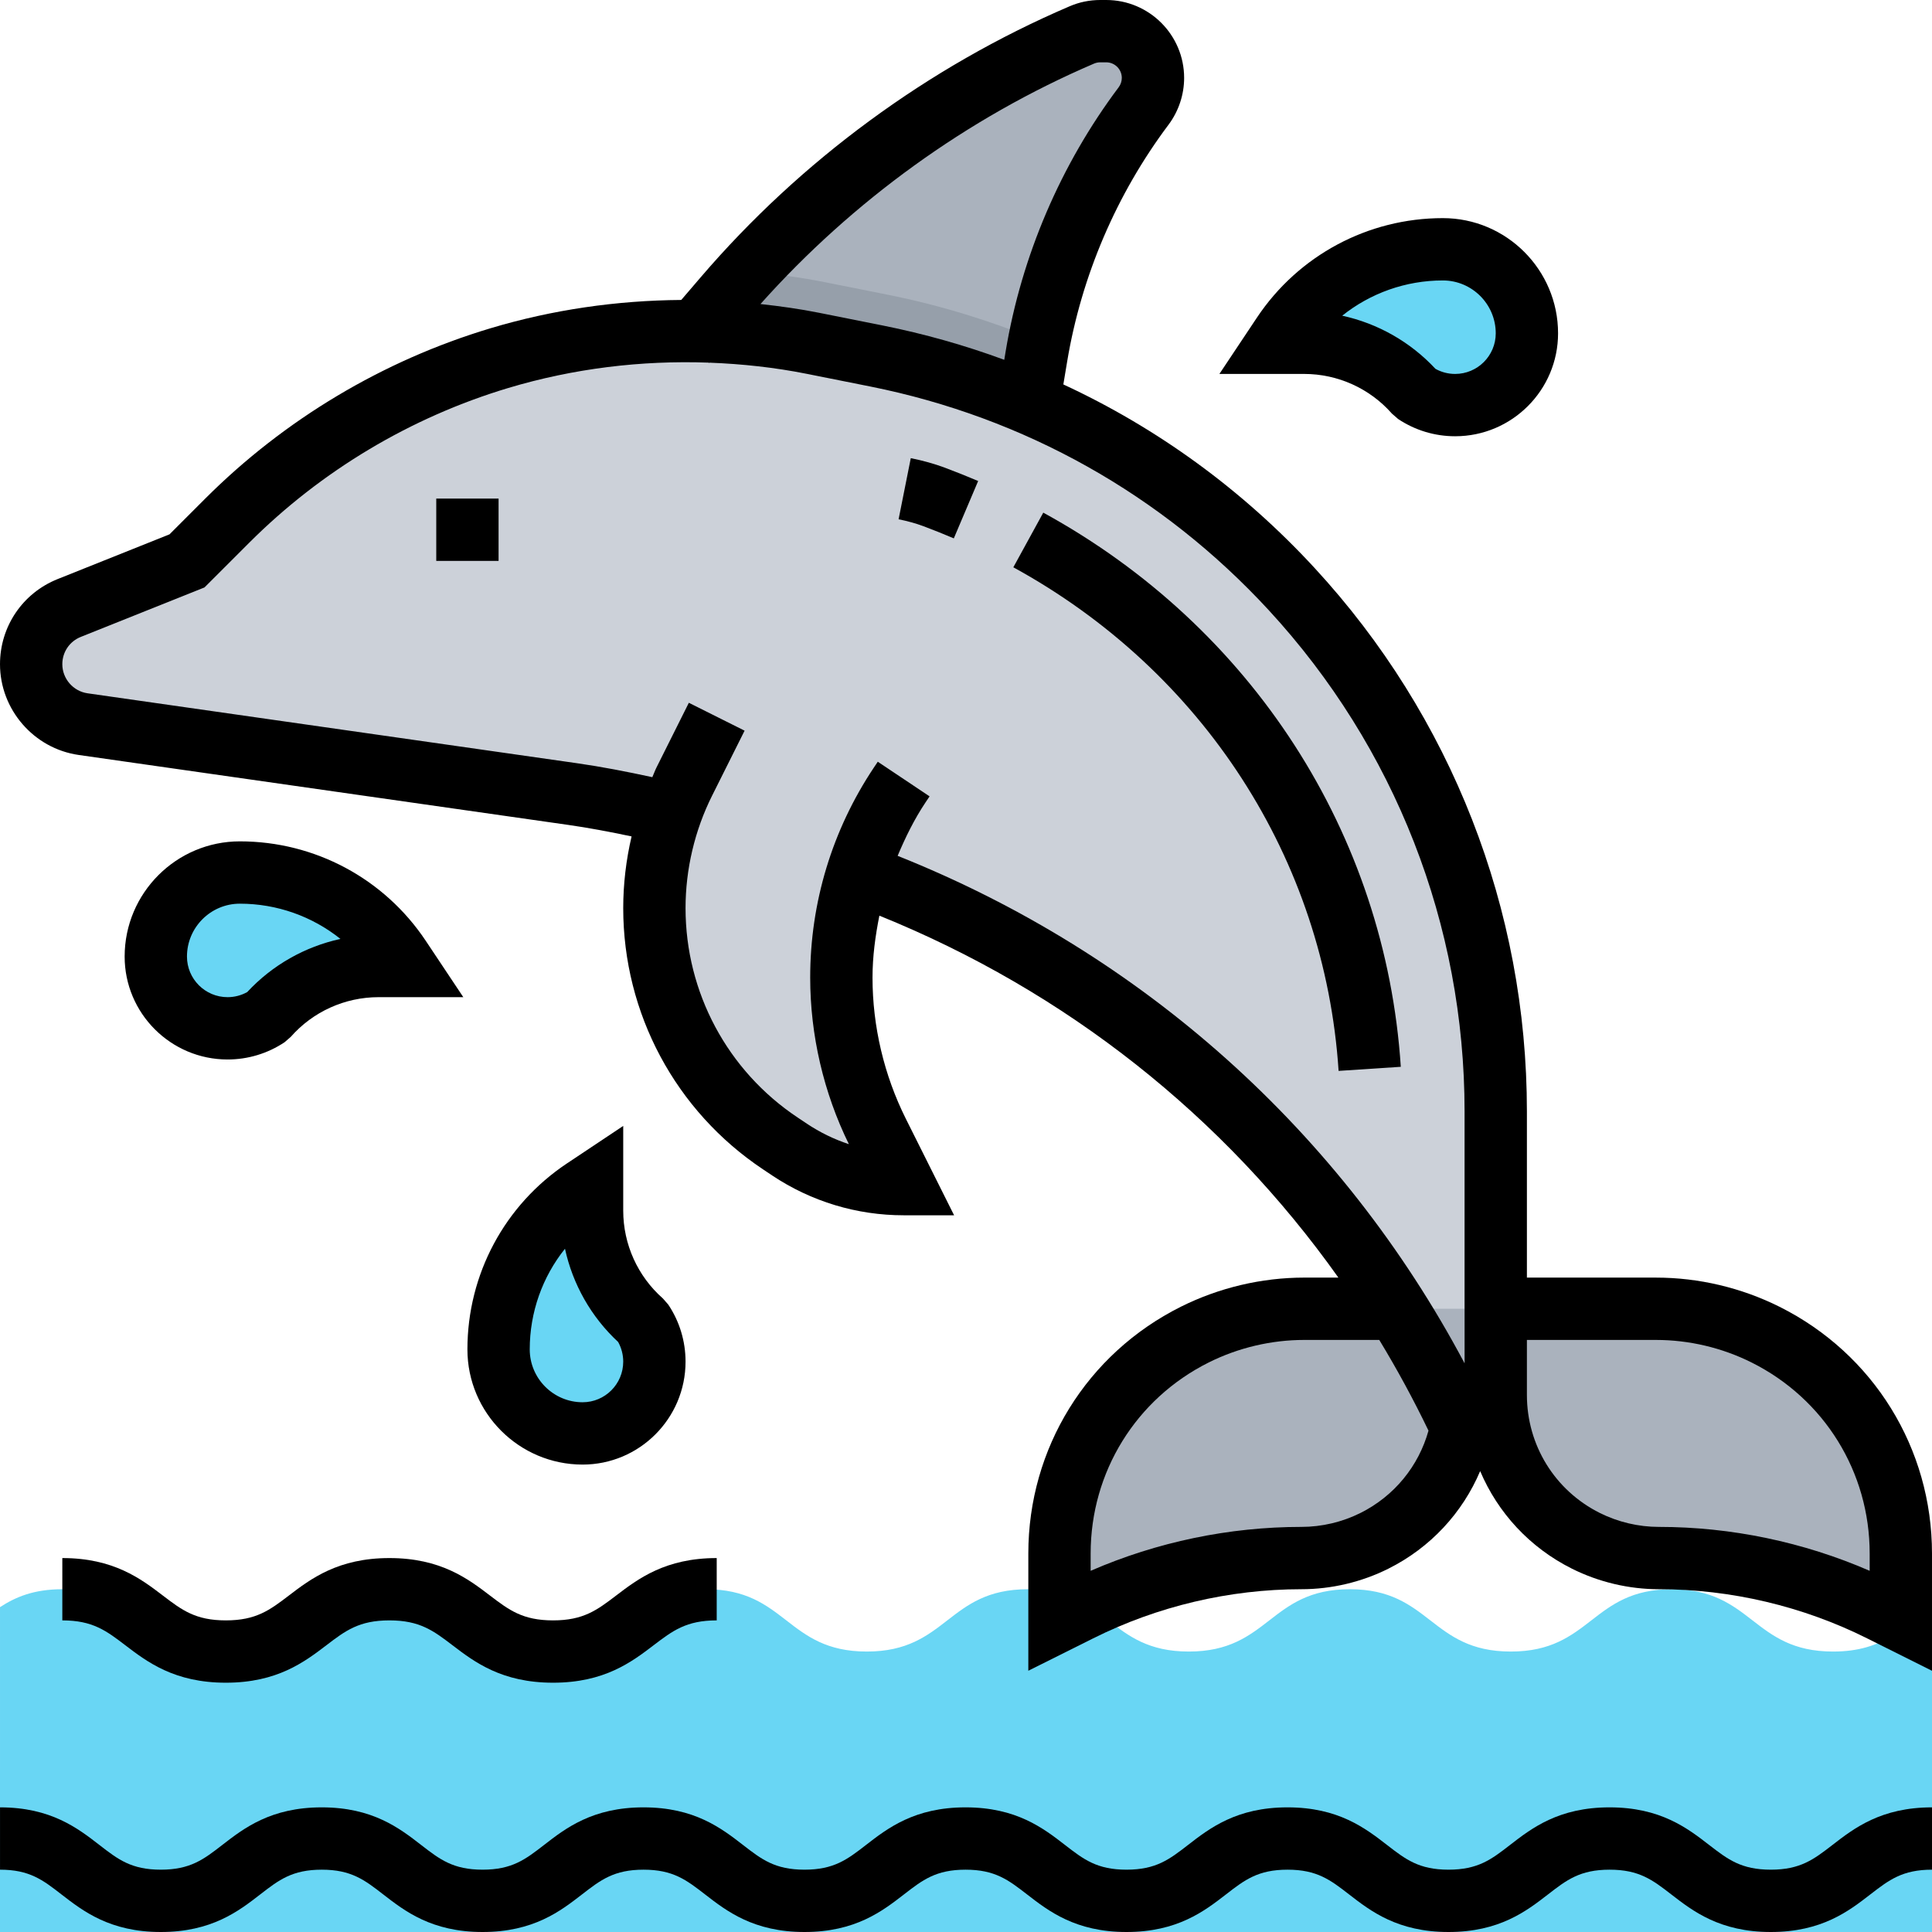 <svg height="496pt" viewBox="0 0 496 496" width="496pt" xmlns="http://www.w3.org/2000/svg"><path d="m176 88 9.953-11.609c25.031-29.199 56.43-52.27 91.781-67.422 1.488-.641 3.098-.969 4.73-.969h1.535c6.625 0 12 5.375 12 12 0 2.594-.848 5.129-2.398 7.199-14.195 18.922-23.633 40.977-27.523 64.305l-2.078 12.496-7.336 8.664-80.664-16.664zm0 0" fill="#aab2bd"/><path d="m228.16 75.719-16.297-3.254c-6.535-1.305-13.184-2.168-19.84-2.762-2.039 2.219-4.113 4.402-6.07 6.688l-9.953 11.609v8l80.664 16.664 7.336-8.664 2.078-12.488c.227-1.352.531-2.688.801-4.031-12.422-5.047-25.328-9.082-38.719-11.762zm0 0" fill="#969faa"/><path d="m384 336v-50.68c0-49.719-18.727-97.602-52.449-134.137-28.305-30.672-65.59-51.59-106.52-59.785l-16.305-3.254c-26.742-5.352-54.391-4.047-80.504 3.793-26.398 7.91-50.422 22.262-69.902 41.75l-10.32 10.312-30.23 12.098c-5.906 2.359-9.77 8.07-9.77 14.422 0 7.738 5.688 14.289 13.344 15.383l125.656 17.953c8.488 1.207 16.902 2.887 25.238 4.879-2.789 7.809-4.238 16.066-4.238 24.402 0 24.27 12.137 46.941 32.336 60.414l2.352 1.57c8.68 5.789 18.879 8.879 29.312 8.879l-6.594-13.184c-6.191-12.375-9.406-26.016-9.406-39.848 0-9.113 1.426-18.113 4.137-26.711l.391.141c58 21.379 106.785 61.48 139.105 113.41v21.816l8.367 8.375h24v-24zm0 0" fill="#ccd1d9"/><g fill="#69d6f4"><path d="m152 304v6.809c0 10.926 4.703 21.336 12.902 28.551 2.02 3.023 3.098 6.578 3.098 10.215 0 10.18-8.246 18.426-18.426 18.426-11.91 0-21.574-9.664-21.574-21.574 0-16.504 8.246-31.922 21.984-41.082zm0 0"/><path d="m328 88h6.809c10.926 0 21.336 4.703 28.551 12.902 3.023 2.02 6.578 3.098 10.215 3.098 10.18 0 18.426-8.246 18.426-18.426 0-11.91-9.664-21.574-21.574-21.574-16.504 0-31.922 8.246-41.082 21.984zm0 0"/><path d="m104 248h-6.809c-10.926 0-21.336 4.703-28.551 12.902-3.023 2.02-6.578 3.098-10.215 3.098-10.18 0-18.426-8.246-18.426-18.426 0-11.91 9.664-21.574 21.574-21.574 16.504 0 31.922 8.246 41.082 21.984zm0 0"/></g><path d="m384 336h41.16c9.762 0 19.375 2.273 28.105 6.633 21.285 10.641 34.734 32.398 34.734 56.199v17.168l-5.07-2.527c-17.715-8.863-37.242-13.473-57.043-13.473-6.504 0-12.918-1.512-18.734-4.426-14.191-7.086-23.152-21.598-23.152-37.461zm0 0" fill="#aab2bd"/><path d="m376 336h-41.168c-9.762 0-19.375 2.273-28.105 6.633-21.277 10.641-34.727 32.398-34.727 56.199v17.168l5.07-2.527c17.715-8.863 37.242-13.473 57.043-13.473 6.504 0 12.918-1.512 18.734-4.426 13.625-6.812 22.434-20.453 23.113-35.574.023-.625.039-1.258.039-1.887zm0 0" fill="#aab2bd"/><path d="m0 496h496v-83.398c-7.266 4.727-12.008 11.398-25.383 11.398-20.695 0-20.695-16-41.395-16-20.68 0-20.68 16-41.352 16-20.664 0-20.664-16-41.328-16-20.672 0-20.672 16-41.344 16-20.664 0-20.664-16-41.328-16-20.672 0-20.672 16-41.336 16-20.664 0-20.664-16-41.328-16-20.664 0-20.664 16-41.32 16-20.641 0-20.641-16-41.285-16-20.664 0-20.664 16-41.32 16-20.641 0-20.641-16-41.281-16-7.312 0-12.031 2.008-16 4.602zm0 0" fill="#69d6f4"/><path d="m233.824 117.625-3.129 15.688c2.266.457 4.383 1.039 6.281 1.742 2.672 1 5.305 2.059 7.895 3.16l6.25-14.727c-2.816-1.191-5.664-2.336-8.57-3.426-2.695-1-5.629-1.824-8.727-2.438zm0 0"/><path d="m267.84 131.609-7.688 14.031c48.742 26.68 79.953 75.008 83.504 129.289l15.969-1.051c-3.906-59.758-38.219-112.949-91.785-142.27zm0 0"/><path d="m456.84 335.48c-9.793-4.895-20.742-7.48-31.672-7.48h-33.168v-42.68c0-51.871-19.375-101.441-54.559-139.559-18.449-19.992-40.266-35.859-64.449-47.066l.977-5.871c3.664-21.977 12.664-43 26.039-60.824 2.578-3.449 3.992-7.703 3.992-12 0-11.023-8.969-20-20-20h-1.535c-2.73 0-5.387.543-7.871 1.617-36.266 15.535-69.02 39.59-94.707 69.566l-4.992 5.824c-16.551.121-33.078 2.504-48.965 7.266-27.57 8.262-52.906 23.398-73.266 43.758l-9.152 9.152-28.711 11.48c-8.992 3.602-14.801 12.176-14.801 21.855 0 11.641 8.688 21.656 20.207 23.305l125.656 17.953c5.242.742 10.688 1.781 16.281 2.957-1.41 6.035-2.145 12.219-2.145 18.41 0 27.008 13.426 52.086 35.887 67.062l2.359 1.578c10.027 6.68 21.699 10.215 33.754 10.215h12.945l-12.387-24.77c-5.598-11.199-8.559-23.742-8.559-36.262 0-5.395.719-10.68 1.762-15.891 47.91 19.379 88.43 51.488 117.84 92.922h-8.762c-10.93 0-21.879 2.586-31.68 7.48-24.152 12.07-39.16 36.352-39.16 63.352v30.098l16.648-8.312c16.512-8.258 35-12.617 53.465-12.617 7.703 0 15.422-1.824 22.312-5.266 10.848-5.422 19.039-14.367 23.574-25.055 4.535 10.688 12.727 19.633 23.574 25.055 6.898 3.441 14.609 5.266 22.312 5.266 18.465 0 36.953 4.359 53.473 12.625l16.641 8.312v-30.098c0-27.008-15.008-51.289-39.16-63.359zm-175.953-319.16c.496-.207 1.023-.32 1.578-.32h1.535c2.199 0 4 1.793 4 4 0 .863-.289 1.719-.801 2.398-14.895 19.859-24.926 43.297-29.016 67.793l-.359 2.184c-10.082-3.719-20.512-6.672-31.223-8.816l-16.305-3.254c-4.984-1-10.008-1.695-15.059-2.25 23.617-26.445 53.09-47.781 85.648-61.734zm-50.438 203.398c1.992-4.742 4.262-9.375 7.16-13.719l1.039-1.551-13.297-8.891-1.047 1.562c-10.664 16-16.305 34.613-16.305 53.848 0 14.75 3.434 29.527 9.93 42.773-3.801-1.254-7.426-3.016-10.801-5.27l-2.359-1.578c-18.008-12.008-28.77-32.102-28.77-53.75 0-9.977 2.359-19.969 6.824-28.887l8.336-16.672-14.312-7.16-8.336 16.672c-.391.781-.672 1.621-1.039 2.43-6.672-1.449-13.121-2.695-19.336-3.582l-125.656-17.953c-3.695-.527-6.48-3.746-6.48-7.473 0-3.105 1.855-5.848 4.734-7l31.762-12.703 11.48-11.473c18.496-18.496 41.504-32.23 66.543-39.742 16.664-4.992 34.105-7.129 51.441-6.496l.109.094.082-.086c8.391.32 16.758 1.223 25.008 2.871l16.305 3.254c39.535 7.914 74.879 27.746 102.215 57.363 32.449 35.176 50.32 80.879 50.32 128.719v64.68c-31.633-59.504-82.648-105.184-145.551-130.281zm118.816 168.707c-4.68 2.336-9.922 3.574-15.152 3.574-18.539 0-37.113 3.879-54.113 11.273v-4.441c0-20.91 11.617-39.703 30.312-49.047 7.574-3.785 16.062-5.785 24.52-5.785h19.266c4.559 7.512 8.781 15.281 12.637 23.289-2.527 9.07-8.742 16.773-17.469 21.137zm130.734 14.848c-17.008-7.395-35.566-11.273-54.113-11.273-5.23 0-10.48-1.238-15.16-3.574-11.551-5.777-18.727-17.395-18.727-30.312v-14.113h33.168c8.465 0 16.945 2 24.52 5.793 18.695 9.344 30.312 28.137 30.312 49.039zm0 0"/><path d="m112 128h16v16h-16zm0 0"/><path d="m454.617 480c-7.617 0-11.051-2.656-15.809-6.328-5.57-4.312-12.504-9.672-25.586-9.672-13.078 0-20.008 5.359-25.574 9.672-4.746 3.672-8.168 6.328-15.777 6.328-7.59 0-11.023-2.656-15.766-6.328-5.57-4.312-12.488-9.672-25.562-9.672-13.07 0-20 5.359-25.566 9.672-4.746 3.672-8.168 6.328-15.777 6.328-7.59 0-11.023-2.656-15.766-6.328-5.57-4.312-12.488-9.672-25.562-9.672-13.07 0-20 5.359-25.566 9.672-4.746 3.672-8.168 6.328-15.77 6.328-7.598 0-11.023-2.656-15.766-6.328-5.57-4.312-12.488-9.672-25.562-9.672-13.07 0-20 5.359-25.559 9.672-4.746 3.672-8.16 6.328-15.762 6.328-7.582 0-11-2.656-15.742-6.32-5.559-4.312-12.48-9.68-25.543-9.68-13.074 0-20 5.359-25.562 9.672-4.742 3.672-8.168 6.328-15.758 6.328-7.586 0-11.008-2.656-15.746-6.328-5.559-4.305-12.48-9.672-25.535-9.672v16c7.586 0 11.008 2.656 15.742 6.328 5.562 4.305 12.48 9.672 25.539 9.672 13.062 0 19.992-5.359 25.551-9.672 4.742-3.672 8.176-6.328 15.77-6.328 7.582 0 11.008 2.656 15.75 6.328 5.559 4.312 12.48 9.672 25.535 9.672 13.066 0 19.992-5.359 25.555-9.672 4.742-3.672 8.176-6.328 15.766-6.328 7.594 0 11.023 2.656 15.77 6.328 5.566 4.312 12.496 9.672 25.559 9.672 13.066 0 19.992-5.359 25.562-9.672 4.742-3.672 8.176-6.328 15.773-6.328 7.594 0 11.023 2.656 15.77 6.328 5.566 4.312 12.496 9.672 25.559 9.672 13.066 0 20-5.359 25.57-9.672 4.742-3.672 8.176-6.328 15.773-6.328 7.594 0 11.023 2.656 15.77 6.328 5.566 4.312 12.496 9.672 25.559 9.672 13.066 0 20-5.359 25.57-9.672 4.742-3.672 8.176-6.328 15.781-6.328 7.617 0 11.051 2.656 15.809 6.328 5.57 4.312 12.504 9.672 25.586 9.672 13.078 0 20.008-5.359 25.574-9.672 4.762-3.672 8.191-6.328 15.809-6.328v-16c-13.078 0-20.016 5.359-25.586 9.672-4.758 3.672-8.191 6.328-15.797 6.328zm0 0"/><path d="m16 416c7.793 0 11.289 2.664 16.137 6.359 5.633 4.297 12.648 9.641 25.84 9.641 13.199 0 20.207-5.344 25.848-9.641 4.848-3.695 8.344-6.359 16.145-6.359 7.809 0 11.312 2.664 16.168 6.359 5.633 4.297 12.648 9.641 25.848 9.641s20.215-5.344 25.848-9.641c4.855-3.695 8.359-6.359 16.168-6.359v-16c-13.199 0-20.215 5.344-25.848 9.641-4.855 3.695-8.359 6.359-16.168 6.359s-11.312-2.664-16.168-6.359c-5.633-4.297-12.648-9.641-25.848-9.641-13.191 0-20.207 5.344-25.84 9.641-4.848 3.695-8.352 6.359-16.152 6.359-7.801 0-11.297-2.664-16.145-6.359-5.633-4.297-12.641-9.641-25.832-9.641zm0 0"/><path d="m145.543 298.688c-16 10.664-25.543 28.504-25.543 47.738 0 16.301 13.266 29.574 29.574 29.574 14.578 0 26.426-11.848 26.426-26.426 0-5.23-1.527-10.301-4.441-14.652l-1.375-1.57c-6.473-5.695-10.184-13.918-10.184-22.543v-21.754zm4.031 61.312c-7.477 0-13.574-6.09-13.574-13.574 0-9.539 3.258-18.609 9.047-25.84 1.984 9.125 6.715 17.504 13.648 23.941.855 1.543 1.305 3.273 1.305 5.047 0 5.754-4.672 10.426-10.426 10.426zm0 0"/><path d="m357.352 106.191 1.57 1.367c4.352 2.906 9.422 4.441 14.652 4.441 14.578 0 26.426-11.848 26.426-26.426 0-16.301-13.266-29.574-29.574-29.574-19.227 0-37.074 9.551-47.738 25.543l-9.633 14.457h21.754c8.633 0 16.848 3.711 22.543 10.191zm13.074-34.191c7.477 0 13.574 6.09 13.574 13.574 0 5.754-4.672 10.426-10.426 10.426-1.781 0-3.504-.449-5.047-1.305-6.449-6.934-14.832-11.664-23.941-13.648 7.238-5.781 16.293-9.047 25.84-9.047zm0 0"/><path d="m73.078 267.559 1.57-1.367c5.695-6.48 13.91-10.191 22.543-10.191h21.754l-9.633-14.457c-10.664-16-28.504-25.543-47.738-25.543-16.309 0-29.574 13.273-29.574 29.574 0 14.578 11.848 26.426 26.426 26.426 5.23 0 10.301-1.535 14.652-4.441zm-25.078-21.984c0-7.484 6.098-13.574 13.574-13.574 9.539 0 18.602 3.266 25.832 9.047-9.117 1.984-17.504 6.715-23.941 13.648-1.535.855-3.266 1.305-5.039 1.305-5.754 0-10.426-4.672-10.426-10.426zm0 0"/></svg>